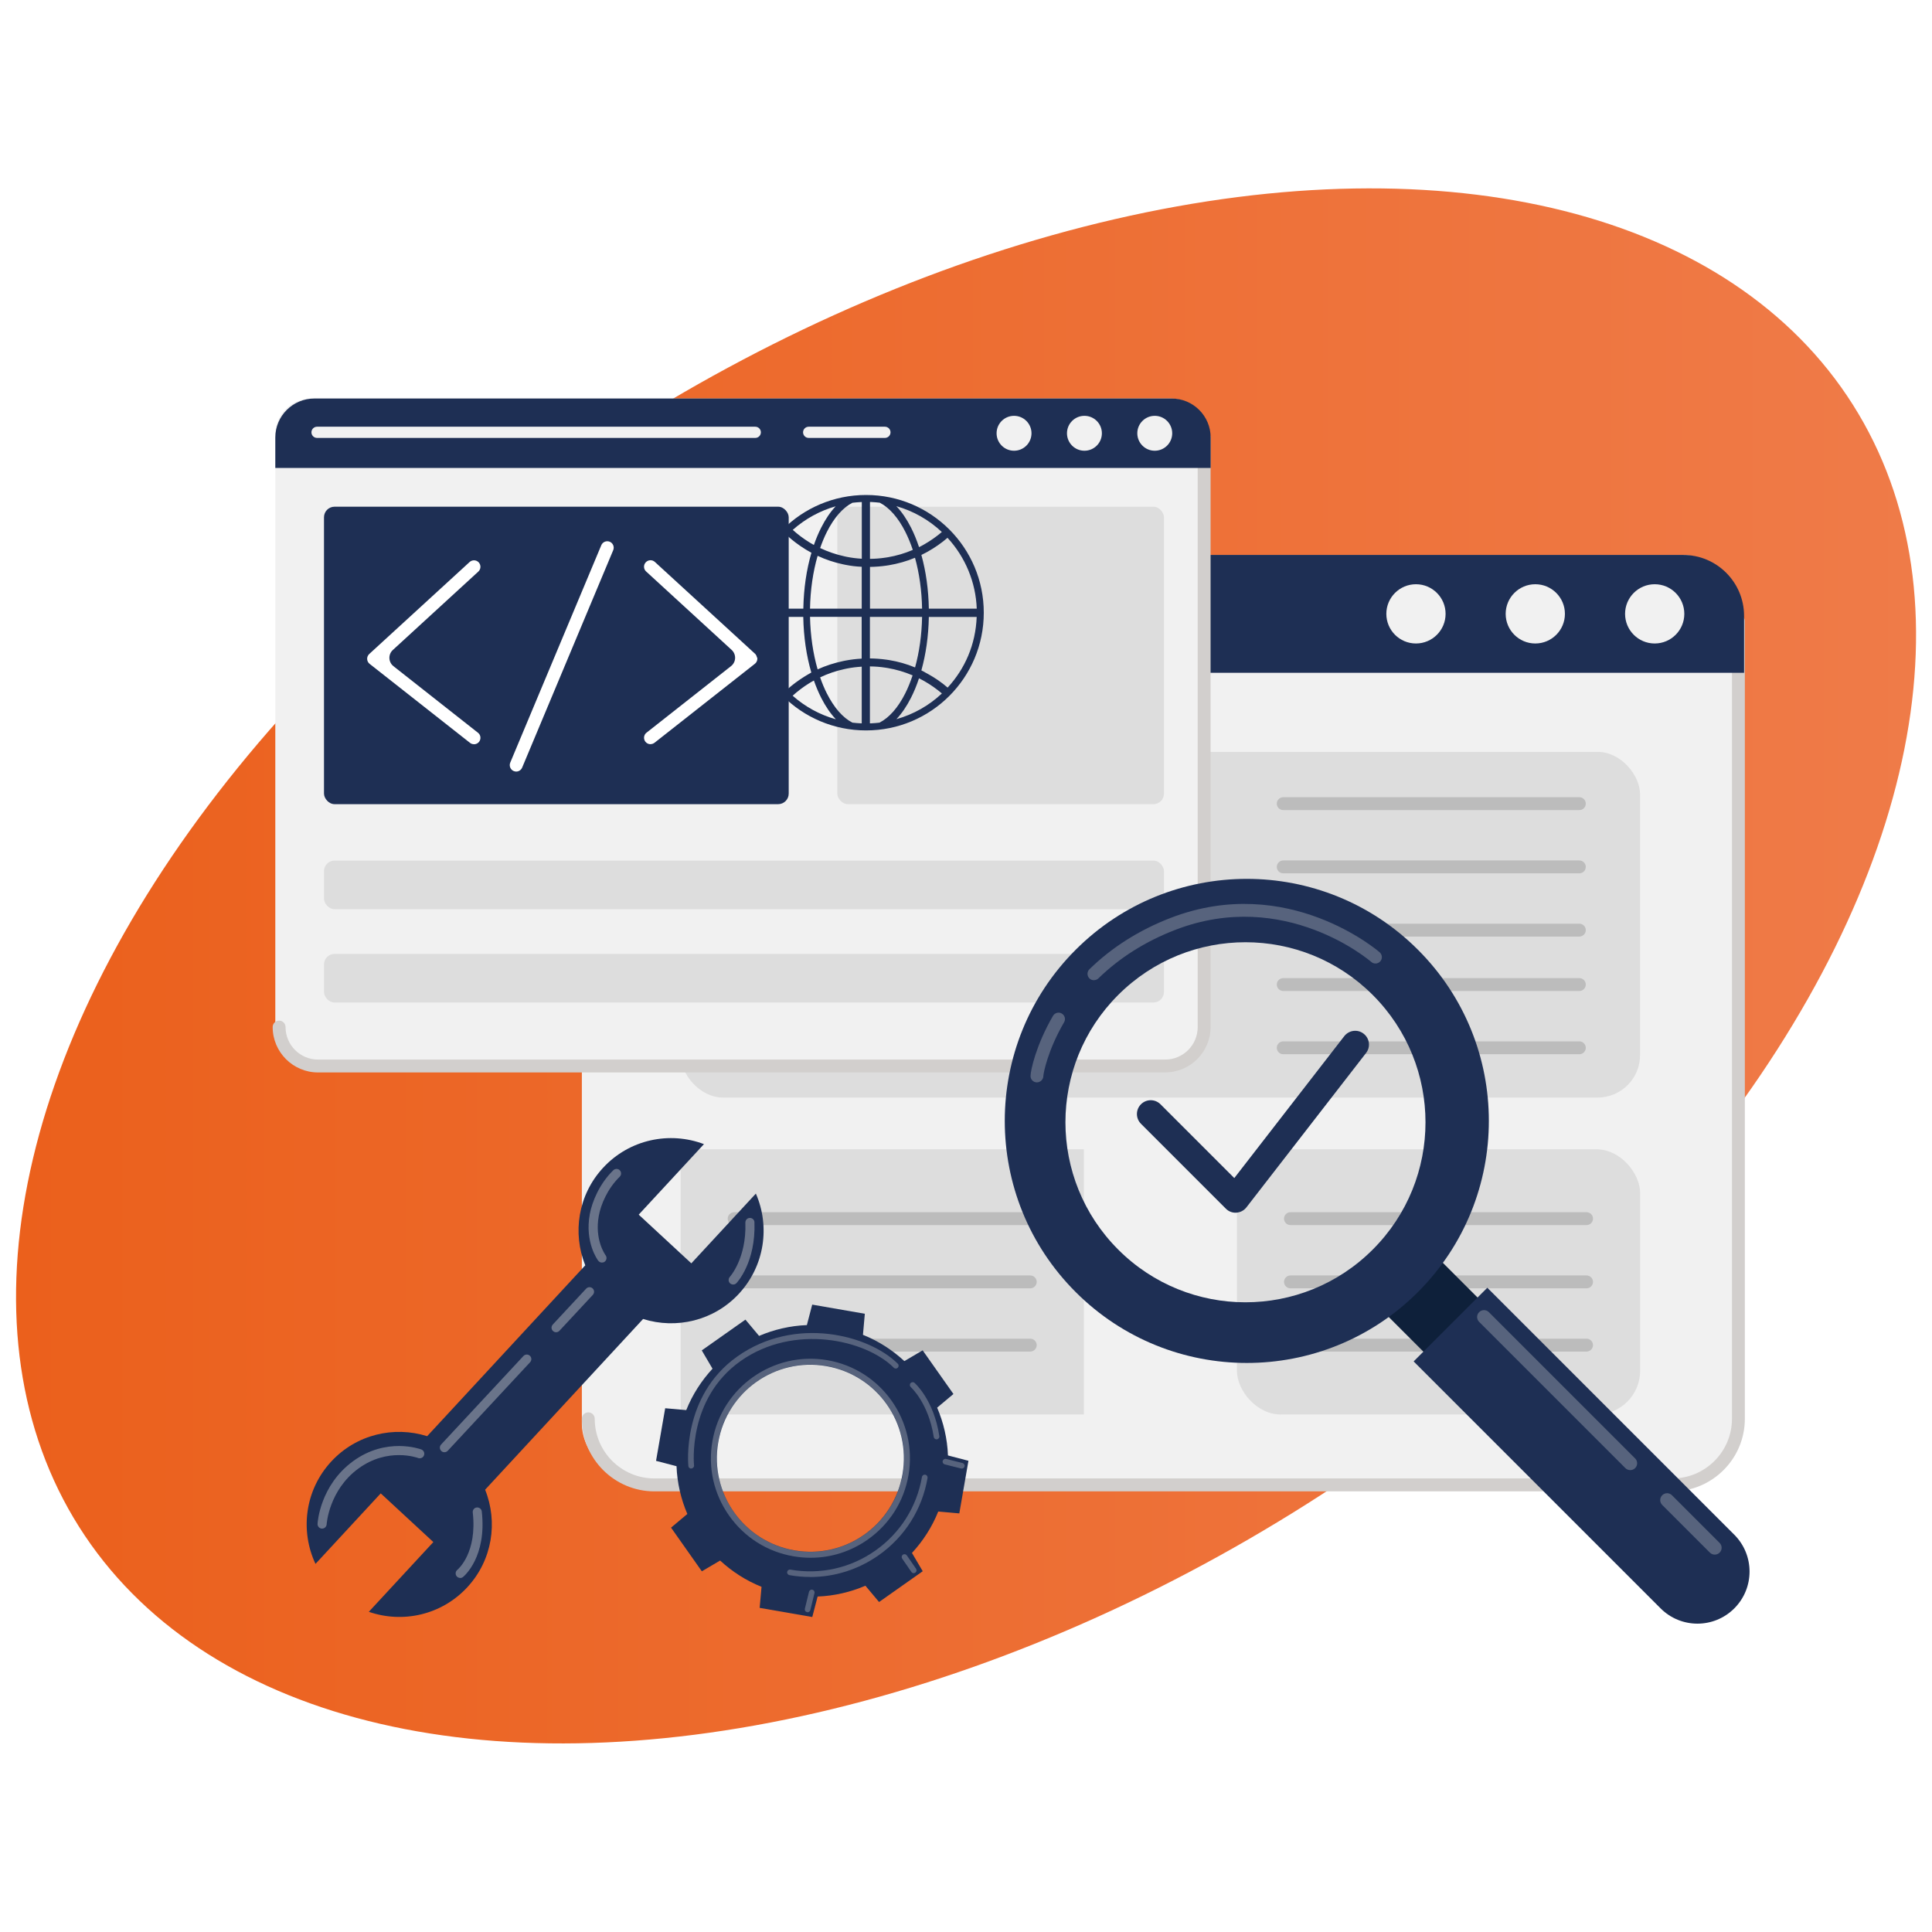 <?xml version="1.0" encoding="UTF-8"?>
<svg id="Layer_1" data-name="Layer 1" xmlns="http://www.w3.org/2000/svg" xmlns:xlink="http://www.w3.org/1999/xlink" viewBox="0 0 300 300">
  <defs>
    <style>
      .cls-1, .cls-2, .cls-3, .cls-4, .cls-5 {
        fill: none;
      }

      .cls-1, .cls-6 {
        opacity: .3;
      }

      .cls-2 {
        opacity: .4;
      }

      .cls-7 {
        fill: url(#linear-gradient);
      }

      .cls-8 {
        fill: #fff;
      }

      .cls-9 {
        fill: #f1f1f1;
      }

      .cls-10 {
        fill: #bcbcbc;
      }

      .cls-11 {
        fill: #c8ede5;
      }

      .cls-12, .cls-6 {
        fill: #ddd;
      }

      .cls-13 {
        fill: #d2cfcd;
      }

      .cls-14, .cls-15 {
        fill: #1e2f54;
      }

      .cls-16 {
        fill: #0e203a;
      }

      .cls-15 {
        filter: url(#drop-shadow-8);
      }

      .cls-3 {
        filter: url(#drop-shadow-7);
      }

      .cls-4 {
        filter: url(#drop-shadow-6);
      }

      .cls-5 {
        filter: url(#drop-shadow-5);
      }
    </style>
    <linearGradient id="linear-gradient" x1="2.44" y1="150" x2="297.56" y2="150" gradientTransform="translate(103.42 -56.95) rotate(32.32)" gradientUnits="userSpaceOnUse">
      <stop offset="0" stop-color="#eb601c"/>
      <stop offset=".97" stop-color="#ef7a47"/>
      <stop offset="1" stop-color="#ef7b48"/>
    </linearGradient>
    <filter id="drop-shadow-5" filterUnits="userSpaceOnUse">
      <feOffset dx="7" dy="7"/>
      <feGaussianBlur result="blur" stdDeviation="5"/>
      <feFlood flood-color="#757474" flood-opacity=".75"/>
      <feComposite in2="blur" operator="in"/>
      <feComposite in="SourceGraphic"/>
    </filter>
    <filter id="drop-shadow-6" filterUnits="userSpaceOnUse">
      <feOffset dx="7" dy="7"/>
      <feGaussianBlur result="blur-2" stdDeviation="7"/>
      <feFlood flood-color="#494949" flood-opacity=".44"/>
      <feComposite in2="blur-2" operator="in"/>
      <feComposite in="SourceGraphic"/>
    </filter>
    <filter id="drop-shadow-7" filterUnits="userSpaceOnUse">
      <feOffset dx="7" dy="7"/>
      <feGaussianBlur result="blur-3" stdDeviation="7"/>
      <feFlood flood-color="#494949" flood-opacity=".44"/>
      <feComposite in2="blur-3" operator="in"/>
      <feComposite in="SourceGraphic"/>
    </filter>
    <filter id="drop-shadow-8" filterUnits="userSpaceOnUse">
      <feOffset dx="7" dy="7"/>
      <feGaussianBlur result="blur-4" stdDeviation="7"/>
      <feFlood flood-color="#494949" flood-opacity=".44"/>
      <feComposite in2="blur-4" operator="in"/>
      <feComposite in="SourceGraphic"/>
    </filter>
  </defs>
  <ellipse class="cls-7" cx="150" cy="150" rx="162.96" ry="98.9" transform="translate(-56.95 103.42) rotate(-32.32)"/>
  <g>
    <g class="cls-5">
      <rect class="cls-9" x="83.35" y="79.17" width="180.34" height="144.41" rx="9.49" ry="9.49"/>
      <path class="cls-13" d="m252.68,224.58H94.62c-6.21,0-11.27-5.06-11.27-11.27,0-.55.45-1,1-1s1,.45,1,1c0,5.11,4.16,9.26,9.26,9.26h158.07c5.11,0,9.26-4.16,9.26-9.26v-123.87c0-.55.45-1,1-1s1,.45,1,1v123.87c0,6.21-5.06,11.27-11.27,11.27Z"/>
      <path class="cls-14" d="m254.35,79.17H92.95c-5.23,0-9.47,4.24-9.47,9.47v8.83h180.34v-8.83c0-5.23-4.24-9.47-9.47-9.47Z"/>
      <g>
        <path class="cls-9" d="m217.47,88.32c0,2.54-2.06,4.6-4.6,4.6s-4.6-2.06-4.6-4.6,2.06-4.6,4.6-4.6,4.6,2.06,4.6,4.6Z"/>
        <path class="cls-9" d="m236,88.32c0,2.54-2.06,4.6-4.6,4.6s-4.6-2.06-4.6-4.6,2.06-4.6,4.6-4.6,4.6,2.06,4.6,4.6Z"/>
        <path class="cls-9" d="m254.54,88.32c0,2.54-2.06,4.6-4.6,4.6s-4.6-2.06-4.6-4.6,2.06-4.6,4.6-4.6,4.6,2.06,4.6,4.6Z"/>
      </g>
      <g>
        <path class="cls-11" d="m176.98,84.41h-20.09c-.55,0-1-.45-1-1s.45-1,1-1h20.09c.55,0,1,.45,1,1s-.45,1-1,1Z"/>
        <path class="cls-11" d="m142.83,84.41h-50.33c-.55,0-1-.45-1-1s.45-1,1-1h50.33c.55,0,1,.45,1,1s-.45,1-1,1Z"/>
      </g>
      <g>
        <rect class="cls-12" x="98.69" y="109.75" width="148.98" height="53.68" rx="6.6" ry="6.6"/>
        <rect class="cls-12" x="98.69" y="171.46" width="62.61" height="41.18"/>
        <rect class="cls-12" x="185.07" y="171.46" width="62.61" height="41.18" rx="6.79" ry="6.79"/>
        <g>
          <path class="cls-10" d="m152.98,183.23h-45.98c-.55,0-1-.45-1-1s.45-1,1-1h45.98c.55,0,1,.45,1,1s-.45,1-1,1Z"/>
          <path class="cls-10" d="m152.98,193.05h-45.98c-.55,0-1-.45-1-1s.45-1,1-1h45.98c.55,0,1,.45,1,1s-.45,1-1,1Z"/>
          <path class="cls-10" d="m152.98,202.87h-45.98c-.55,0-1-.45-1-1s.45-1,1-1h45.98c.55,0,1,.45,1,1s-.45,1-1,1Z"/>
        </g>
        <g>
          <path class="cls-10" d="m239.36,183.23h-45.98c-.55,0-1-.45-1-1s.45-1,1-1h45.98c.55,0,1,.45,1,1s-.45,1-1,1Z"/>
          <path class="cls-10" d="m239.36,193.05h-45.98c-.55,0-1-.45-1-1s.45-1,1-1h45.98c.55,0,1,.45,1,1s-.45,1-1,1Z"/>
          <path class="cls-10" d="m239.36,202.87h-45.98c-.55,0-1-.45-1-1s.45-1,1-1h45.98c.55,0,1,.45,1,1s-.45,1-1,1Z"/>
        </g>
        <g>
          <path class="cls-10" d="m238.24,118.79h-45.98c-.55,0-1-.45-1-1s.45-1,1-1h45.98c.55,0,1,.45,1,1s-.45,1-1,1Z"/>
          <path class="cls-10" d="m238.24,128.61h-45.98c-.55,0-1-.45-1-1s.45-1,1-1h45.98c.55,0,1,.45,1,1s-.45,1-1,1Z"/>
          <path class="cls-10" d="m238.24,138.43h-45.98c-.55,0-1-.45-1-1s.45-1,1-1h45.98c.55,0,1,.45,1,1s-.45,1-1,1Z"/>
          <path class="cls-10" d="m238.24,146.88h-45.98c-.55,0-1-.45-1-1s.45-1,1-1h45.98c.55,0,1,.45,1,1s-.45,1-1,1Z"/>
          <path class="cls-10" d="m238.24,156.7h-45.98c-.55,0-1-.45-1-1s.45-1,1-1h45.98c.55,0,1,.45,1,1s-.45,1-1,1Z"/>
        </g>
      </g>
      <path class="cls-14" d="m141.96,228l1.42-8.17-3.18-.83c-.1-2.6-.69-5.11-1.68-7.42l2.53-2.12-4.78-6.78-2.84,1.67c-1.85-1.71-4.01-3.11-6.43-4.08l.29-3.27-8.17-1.42-.83,3.18c-2.6.1-5.11.69-7.42,1.68l-2.12-2.53-6.78,4.78,1.67,2.84c-1.71,1.85-3.11,4.01-4.08,6.43l-3.27-.29-1.42,8.17,3.18.83c.1,2.6.69,5.11,1.68,7.42l-2.53,2.12,4.78,6.78,2.84-1.67c1.85,1.71,4.01,3.11,6.43,4.08l-.29,3.27,8.17,1.42.83-3.18c2.6-.1,5.11-.69,7.42-1.68l2.12,2.53,6.78-4.78-1.67-2.84c1.71-1.85,3.11-4.01,4.08-6.43l3.27.29Zm-37.43-11.04c1.37-7.9,8.88-13.2,16.78-11.83s13.2,8.88,11.83,16.78c-1.37,7.9-8.88,13.2-16.78,11.83s-13.2-8.88-11.83-16.78Z"/>
      <g>
        <path class="cls-6" d="m100.32,221.04c-.22,0-.41-.16-.43-.39-.01-.11-1.12-10.84,7.59-17.01,8.97-6.36,20.43-3.37,24.93,1.12.17.17.17.45,0,.62-.17.17-.45.17-.62,0-4.37-4.37-15.54-6.88-23.8-1.03-8.28,5.86-7.23,16.09-7.22,16.19.03.24-.15.46-.39.48-.02,0-.03,0-.05,0Z"/>
        <path class="cls-6" d="m138.42,216.5c-.21,0-.4-.16-.43-.37-.8-5.25-3.53-7.71-3.56-7.74-.18-.16-.2-.44-.04-.62.16-.18.44-.2.62-.04.12.11,3,2.68,3.85,8.27.04.24-.13.46-.37.5-.02,0-.04,0-.07,0Z"/>
        <path class="cls-6" d="m118.87,234.89c-.89,0-1.78-.08-2.67-.23-4.07-.7-7.61-2.95-9.99-6.32-2.38-3.37-3.3-7.47-2.59-11.54,1.45-8.39,9.47-14.04,17.86-12.59,8.39,1.45,14.04,9.46,12.59,17.86-.7,4.07-2.95,7.61-6.32,9.99-2.63,1.86-5.71,2.83-8.87,2.83Zm-.04-30c-6.94,0-13.1,5-14.32,12.06-1.37,7.9,3.95,15.44,11.85,16.81,7.91,1.37,15.44-3.95,16.81-11.85,1.37-7.9-3.95-15.44-11.85-16.81-.84-.14-1.67-.21-2.49-.21Z"/>
        <path class="cls-6" d="m118.8,237.87c-1.06,0-2.13-.09-3.2-.28-.24-.04-.41-.27-.37-.5.04-.24.25-.4.49-.36,4.67.81,9.36-.24,13.21-2.96,3.86-2.72,6.42-6.77,7.23-11.42.04-.24.27-.4.51-.36.24.04.4.27.36.51-.84,4.88-3.54,9.14-7.58,11.99-3.16,2.23-6.85,3.39-10.64,3.39Z"/>
        <path class="cls-6" d="m134.88,237.28c-.14,0-.28-.07-.36-.19l-1.43-2.07c-.14-.2-.09-.47.11-.61.2-.14.47-.09.61.11l1.43,2.07c.14.2.09.47-.11.61-.08.05-.16.08-.25.08Z"/>
        <path class="cls-6" d="m142.36,221.04s-.07,0-.11-.01l-2.55-.64c-.23-.06-.38-.3-.32-.53.06-.23.29-.38.53-.32l2.55.64c.23.06.38.3.32.53-.05.2-.23.33-.42.33Z"/>
        <path class="cls-6" d="m118.4,243.34s-.07,0-.1-.01c-.24-.06-.38-.29-.32-.53l.64-2.63c.06-.23.3-.38.53-.32.24.06.38.29.32.53l-.64,2.63c-.05.2-.23.34-.42.34Z"/>
      </g>
      <g>
        <path class="cls-14" d="m83.86,189.5l-24.53,26.51c-5.14-1.62-10.99-.29-14.89,3.93-4.1,4.43-4.87,10.75-2.45,15.9l10.13-10.95,8.17,7.56-10.02,10.83c5.24,1.82,11.28.52,15.29-3.81,3.91-4.22,4.78-10.15,2.77-15.15l24.53-26.51c5.14,1.62,10.99.29,14.89-3.93,4-4.33,4.84-10.46,2.62-15.54l-10.02,10.83-8.17-7.56,10.13-10.95c-5.32-2.02-11.56-.76-15.66,3.67-3.91,4.22-4.78,10.15-2.77,15.15Z"/>
        <g class="cls-2">
          <path class="cls-12" d="m79.35,199.87c-.17,0-.35-.06-.48-.19-.29-.27-.3-.71-.04-1l5.19-5.58c.27-.29.71-.3,1-.04.29.27.3.71.04,1l-5.19,5.58c-.14.15-.33.23-.52.23Z"/>
          <path class="cls-12" d="m62.01,218.5c-.17,0-.35-.06-.48-.19-.29-.27-.3-.71-.04-1l12.79-13.75c.27-.29.71-.3,1-.04.29.27.3.71.04,1l-12.79,13.75c-.14.15-.33.23-.52.23Z"/>
          <path class="cls-12" d="m43.02,230.36s-.03,0-.04,0c-.39-.02-.69-.35-.67-.74.01-.24.39-5.98,5.52-9.73,5.17-3.77,10.37-1.9,10.59-1.82.37.14.55.54.42.91-.13.37-.54.55-.91.42-.19-.07-4.73-1.68-9.27,1.63-4.58,3.34-4.94,8.61-4.94,8.66-.02.38-.33.67-.7.67Z"/>
          <path class="cls-12" d="m86.46,189.05c-.21,0-.42-.1-.56-.28-.09-.11-2.12-2.86-1.32-7.22.35-1.93,1.5-4.74,3.66-6.84.28-.27.73-.27,1,.01.27.28.27.73-.01,1-1.92,1.87-2.94,4.36-3.25,6.08-.68,3.73.99,6.02,1.06,6.12.23.31.17.75-.14.99-.13.1-.28.14-.42.14Z"/>
          <path class="cls-12" d="m64.46,238.02c-.21,0-.41-.09-.55-.26-.24-.3-.2-.75.1-.99.14-.11,3.11-2.66,2.4-8.91-.04-.39.23-.74.62-.78.38-.04.74.23.78.62.8,7.08-2.76,10.05-2.91,10.17-.13.11-.29.16-.44.16Z"/>
          <path class="cls-12" d="m106.85,192.46c-.17,0-.35-.06-.49-.19-.28-.27-.29-.71-.03-1h0s2.61-2.86,2.41-8.42c-.01-.39.29-.72.68-.73.42,0,.72.29.73.68.22,6.19-2.67,9.31-2.79,9.44-.14.15-.33.22-.51.22Z"/>
        </g>
      </g>
    </g>
    <g class="cls-4">
      <g>
        <g>
          <rect class="cls-9" x="35.75" y="54.88" width="144.67" height="103.64" rx="5.59" ry="5.59"/>
          <path class="cls-13" d="m173.93,159.53H42.39c-3.89,0-7.05-3.16-7.05-7.05,0-.55.45-1,1-1s1,.45,1,1c0,2.78,2.26,5.05,5.05,5.05h131.54c2.78,0,5.05-2.26,5.05-5.05V60.93c0-.55.45-1,1-1s1,.45,1,1v91.54c0,3.89-3.16,7.05-7.05,7.05Z"/>
          <path class="cls-14" d="m174.91,54.88H41.82c-3.35,0-6.07,2.71-6.07,6.05v4.73h145.24v-4.73c0-3.34-2.72-6.05-6.07-6.05Z"/>
          <g>
            <circle class="cls-9" cx="150.46" cy="60.28" r="2.71"/>
            <circle class="cls-9" cx="161.39" cy="60.28" r="2.71"/>
            <circle class="cls-9" cx="172.31" cy="60.28" r="2.71"/>
          </g>
          <g>
            <path class="cls-9" d="m130.41,61h-11.84c-.48,0-.87-.39-.87-.87s.39-.87.87-.87h11.84c.48,0,.87.39.87.87s-.39.87-.87.87Z"/>
            <path class="cls-9" d="m110.28,61H42.23c-.48,0-.87-.39-.87-.87s.39-.87.87-.87h68.05c.48,0,.87.39.87.87s-.39.87-.87.87Z"/>
          </g>
        </g>
        <g>
          <g>
            <rect class="cls-12" x="123.02" y="71.68" width="50.72" height="46.19" rx="1.64" ry="1.64"/>
            <rect class="cls-12" x="43.31" y="126.63" width="130.43" height="7.55" rx="1.64" ry="1.64"/>
            <rect class="cls-12" x="43.31" y="141.12" width="130.43" height="7.55" rx="1.64" ry="1.64"/>
          </g>
          <g>
            <rect class="cls-14" x="43.31" y="71.68" width="72.16" height="46.19" rx="1.64" ry="1.64"/>
            <g>
              <path class="cls-8" d="m66.59,108.56c-.22,0-.44-.07-.62-.22l-15.58-12.26c-.23-.18-.37-.46-.38-.75-.01-.29.11-.58.33-.78l15.58-14.28c.41-.37,1.04-.35,1.42.06.37.41.35,1.04-.06,1.42l-13.28,12.18c-.75.69-.7,1.88.09,2.51l13.13,10.34c.44.34.51.97.17,1.41-.2.25-.49.38-.79.38Z"/>
              <path class="cls-8" d="m94.01,108.56c-.3,0-.59-.13-.79-.38-.34-.44-.27-1.07.17-1.41l13.13-10.34c.8-.63.84-1.82.09-2.51l-13.28-12.18c-.41-.37-.44-1.01-.06-1.42.38-.41,1.01-.44,1.42-.06l15.58,14.28c.22.2.34.48.33.78-.01.29-.15.57-.38.75l-15.58,12.26c-.18.14-.4.22-.62.22Z"/>
              <path class="cls-8" d="m73.16,112.81c-.13,0-.26-.03-.39-.08-.51-.21-.75-.8-.54-1.31l14.14-33.76c.21-.51.8-.75,1.31-.54.51.21.75.8.54,1.31l-14.14,33.76c-.16.38-.53.62-.93.62Z"/>
            </g>
          </g>
        </g>
      </g>
    </g>
    <path class="cls-14" d="m134.48,76.86c-10.1,0-18.28,8.18-18.28,18.28s8.18,18.28,18.28,18.28,18.28-8.18,18.28-18.28-8.18-18.28-18.28-18.28Zm-4.7,1.74c-.83.88-1.6,2-2.27,3.34-.42.83-.8,1.73-1.13,2.68-.15-.08-.29-.16-.44-.25-.11-.07-.22-.13-.33-.2-.89-.55-1.73-1.19-2.51-1.89,1.94-1.72,4.22-2.97,6.69-3.67Zm-7.59,4.53c.88.8,1.82,1.51,2.82,2.13.12.08.24.14.35.21.21.12.42.24.64.36-.77,2.63-1.2,5.54-1.26,8.68h-7.44c.15-4.31,1.88-8.3,4.89-11.38Zm-4.89,12.66h7.43c.06,3.14.49,6.03,1.25,8.64-.21.12-.43.25-.64.37-.11.06-.23.14-.35.21-1,.62-1.95,1.32-2.84,2.12-2.89-2.96-4.69-6.92-4.87-11.35Zm5.78,12.24c.79-.71,1.63-1.35,2.53-1.91.11-.07.22-.13.33-.2.15-.09.29-.17.44-.25.33.95.71,1.84,1.13,2.68.68,1.34,1.45,2.46,2.28,3.34-2.54-.71-4.81-1.98-6.71-3.66Zm10.73,4.29c-.12,0-.09,0-.13,0-.44-.02-.88-.06-1.32-.11-1.48-.76-2.84-2.31-3.97-4.54-.39-.77-.74-1.61-1.04-2.49,1.21-.58,2.48-1.01,3.79-1.29.12-.03.24-.05.37-.08.76-.15,1.49-.24,2.3-.29v8.81Zm0-10.05c-.93.05-1.68.15-2.5.3-.12.02-.25.05-.39.08-1.37.29-2.7.71-3.96,1.29-.71-2.46-1.12-5.24-1.18-8.16h8.02v6.48Zm0-7.76h-8.03c.05-2.91.46-5.72,1.18-8.2,1.26.59,2.59,1.03,3.96,1.32.14.03.27.06.39.08.82.16,1.57.26,2.5.3v6.5Zm0-7.75c-.82-.05-1.54-.14-2.3-.29-.13-.03-.25-.05-.37-.08-1.31-.28-2.58-.72-3.79-1.29.31-.88.65-1.72,1.04-2.49,1.12-2.23,2.49-3.78,3.97-4.54.44-.05.88-.09,1.33-.11.04,0,.02,0,.13,0v8.81Zm17.86,7.75h-7.44c-.05-2.91-.45-5.8-1.16-8.34.22-.11.45-.22.67-.34.13-.07.24-.13.35-.19,1.08-.61,2.1-1.32,3.04-2.13,2.79,3.03,4.39,6.93,4.54,11.01Zm-5.42-11.9c-.85.72-1.76,1.36-2.72,1.91-.12.07-.23.13-.34.19-.16.09-.32.17-.48.25-.36-1.08-.77-2.09-1.24-3.02-.68-1.34-1.45-2.46-2.28-3.34,2.63.75,5.04,2.11,7.07,4.02Zm-11.16-4.66s.13,0,.18,0c.44.02.9.06,1.34.11,1.48.76,2.86,2.31,3.98,4.54.43.86.82,1.8,1.15,2.79-1.24.53-2.53.91-3.87,1.14-.12.02-.26.04-.4.06-.77.12-1.56.18-2.38.19v-8.84Zm0,10.08c.82-.01,1.72-.08,2.54-.2.15-.02.29-.04.4-.06,1.4-.24,2.76-.62,4.05-1.16.67,2.4,1.05,5.1,1.1,7.9h-8.09v-6.47Zm0,7.76h8.09c-.05,2.8-.43,5.47-1.09,7.85-1.3-.54-2.65-.92-4.05-1.15-.12-.02-.26-.03-.42-.06-.83-.12-1.73-.18-2.54-.19v-6.45Zm1.51,16.42c-.44.05-.89.09-1.34.11-.05,0-.18,0-.18,0v-8.84c.82.01,1.61.07,2.38.19.13.02.26.04.38.06,1.33.23,2.63.61,3.87,1.14-.33.99-.71,1.93-1.14,2.79-1.12,2.23-2.5,3.78-3.98,4.54Zm2.58-.52c.83-.88,1.6-2,2.28-3.34.47-.93.89-1.94,1.24-3.02.16.08.32.16.49.25.1.06.21.12.33.18.97.55,1.89,1.2,2.74,1.92-1.97,1.85-4.38,3.24-7.09,4Zm7.97-4.92c-.95-.82-1.97-1.52-3.06-2.12-.11-.06-.23-.13-.35-.19-.22-.12-.44-.26-.67-.36.7-2.52,1.1-5.27,1.16-8.3h7.43c-.17,4.31-1.83,8.06-4.52,10.98Z"/>
    <g class="cls-3">
      <rect class="cls-16" x="209.76" y="189.73" width="11.89" height="12.85" transform="translate(506.93 182.33) rotate(135)"/>
      <path class="cls-14" d="m160.03,193.63c14.68,14.68,38.48,14.68,53.15,0,14.68-14.68,14.68-38.48,0-53.15-14.68-14.68-38.48-14.68-53.15,0-14.68,14.68-14.68,38.48,0,53.15Zm6.6-6.6c-10.92-10.92-10.92-28.62,0-39.53,10.92-10.92,28.62-10.92,39.53,0,10.92,10.92,10.92,28.62,0,39.53-10.92,10.92-28.62,10.92-39.53,0Z"/>
      <path class="cls-14" d="m262.3,242.75h0c3.16-3.16,3.16-8.28,0-11.44l-38.35-38.35-11.44,11.44,38.35,38.35c3.16,3.16,8.28,3.16,11.44,0Z"/>
      <g class="cls-1">
        <path class="cls-12" d="m259.27,234.4c-.27,0-.55-.1-.76-.31l-7.4-7.4c-.42-.42-.42-1.1,0-1.51.42-.42,1.1-.42,1.51,0l7.4,7.4c.42.42.42,1.1,0,1.51-.21.21-.48.31-.76.31Z"/>
        <path class="cls-12" d="m246.15,221.28c-.27,0-.55-.1-.76-.31l-22.71-22.71c-.42-.42-.42-1.1,0-1.51.42-.42,1.1-.42,1.51,0l22.71,22.71c.42.42.42,1.1,0,1.51-.21.21-.48.31-.76.31Z"/>
      </g>
      <g class="cls-1">
        <path class="cls-12" d="m154.01,161.07h-.01c-.54,0-.98-.44-.98-.98,0-.86.86-4.83,3.49-9.35.28-.47.89-.64,1.36-.36.48.28.64.89.36,1.36-2.56,4.39-3.21,7.96-3.22,8.35-.01.54-.46.98-1,.98Z"/>
        <path class="cls-12" d="m162.86,145.21c-.26,0-.52-.1-.71-.3-.38-.39-.38-1.02.02-1.41,3.49-3.41,7.74-6.09,12.61-7.97,18.19-7.02,32.32,5.22,32.46,5.35.41.36.45.99.09,1.4-.36.41-.99.45-1.4.09-.13-.12-13.39-11.56-30.43-4.98-4.62,1.78-8.64,4.32-11.94,7.53-.19.19-.44.28-.69.28Z"/>
      </g>
    </g>
    <path class="cls-15" d="m184.86,181.31c-.57,0-1.11-.22-1.51-.63l-13.18-13.18c-.84-.84-.84-2.19,0-3.03.84-.84,2.19-.84,3.03,0l11.46,11.46,17.08-22.04c.73-.93,2.07-1.11,3-.38.94.72,1.11,2.07.38,3l-18.57,23.96c-.38.49-.94.79-1.56.83-.04,0-.09,0-.13,0Z"/>
  </g>
</svg>